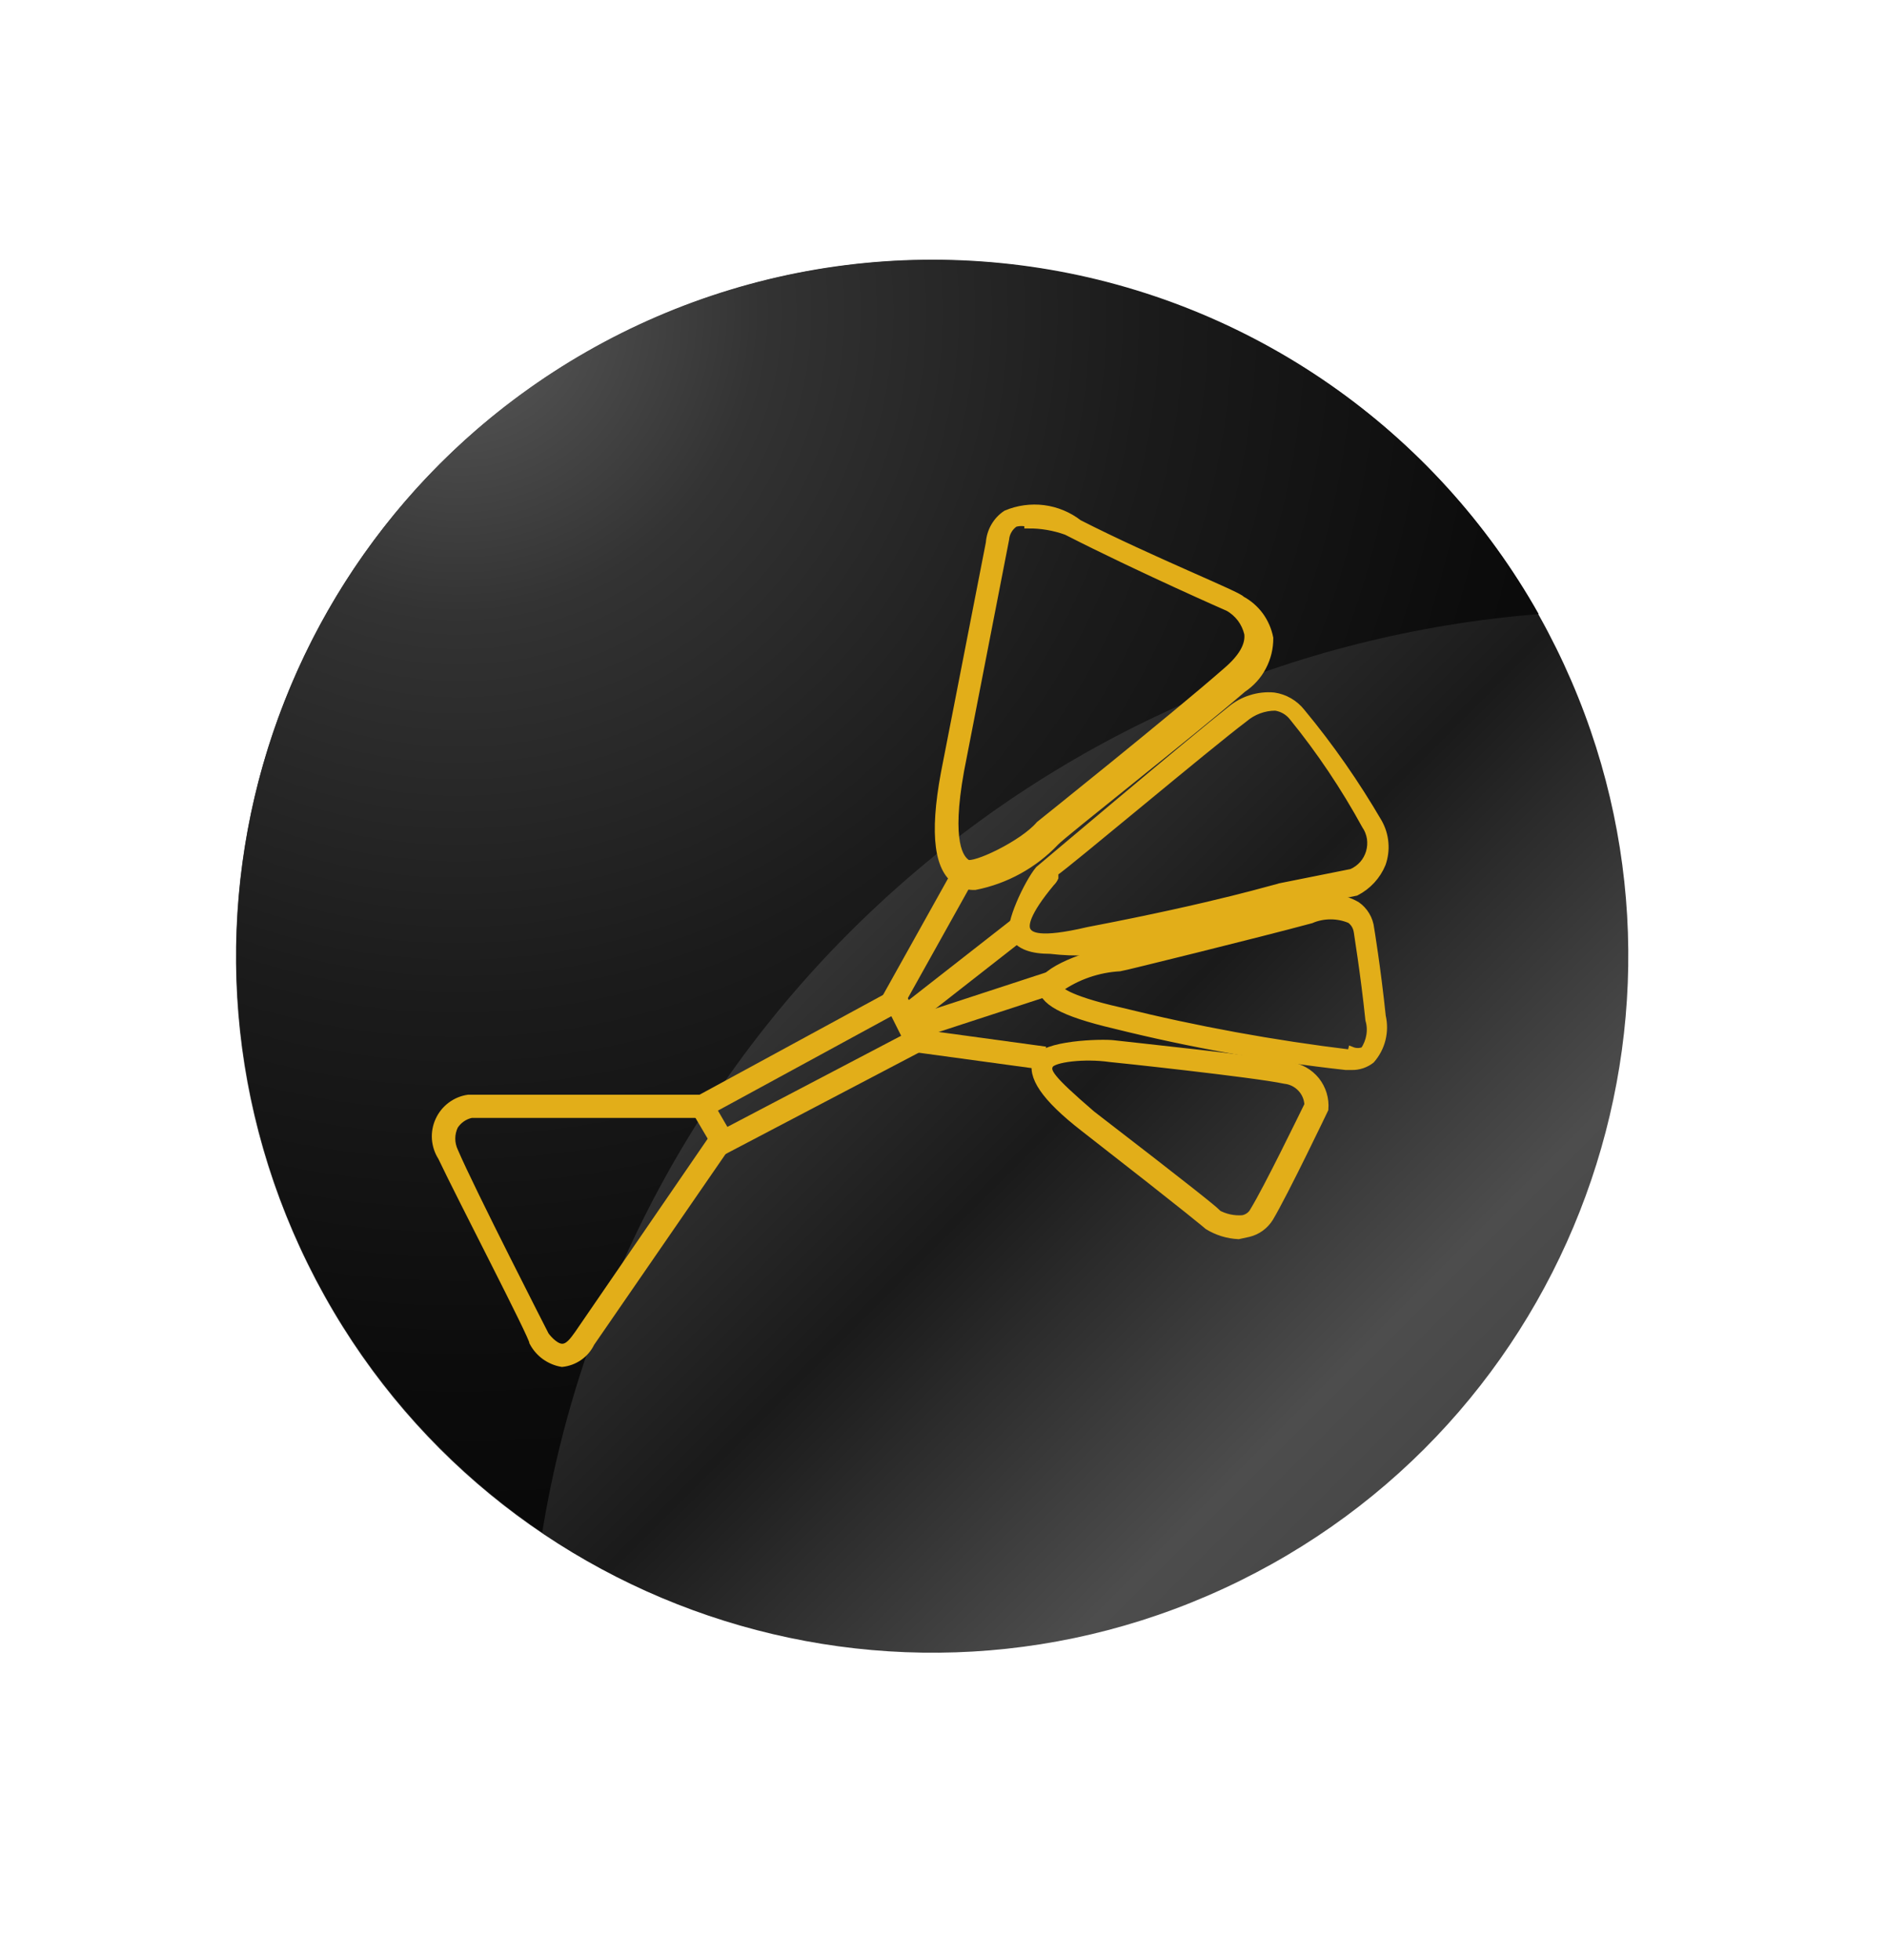 <svg width="26" height="27" viewBox="0 0 26 27" fill="none" xmlns="http://www.w3.org/2000/svg">
<path d="M17.086 21.774C21.836 19.431 23.787 13.681 21.444 8.931C19.1 4.181 13.35 2.23 8.6 4.574C3.85 6.917 1.9 12.667 4.243 17.417C6.586 22.167 12.337 24.117 17.086 21.774Z" fill="url(#paint0_linear)"/>
<path style="mix-blend-mode:screen" d="M21.201 8.459C20.491 7.199 19.505 6.116 18.317 5.291C17.129 4.466 15.77 3.92 14.341 3.694C12.913 3.469 11.452 3.569 10.067 3.989C8.683 4.408 7.412 5.134 6.348 6.114C5.284 7.094 4.456 8.302 3.925 9.648C3.394 10.993 3.175 12.441 3.283 13.883C3.391 15.326 3.824 16.725 4.549 17.976C5.274 19.227 6.273 20.299 7.471 21.109C8.015 17.769 9.663 14.707 12.152 12.414C14.641 10.121 17.827 8.728 21.201 8.459V8.459Z" fill="url(#paint1_radial)"/>
<path d="M9.923 15.879L9.523 15.199L12.393 13.639L12.783 14.379L9.923 15.879ZM9.823 15.279L10.003 15.589L12.483 14.289L12.303 13.929L9.823 15.279Z" fill="#E2AE19" stroke="#E2AE19" stroke-width="0.1" stroke-miterlimit="10"/>
<path d="M7.744 18.779C7.659 18.765 7.579 18.731 7.509 18.681C7.44 18.631 7.383 18.565 7.343 18.489C7.343 18.409 6.344 16.489 6.084 15.939C6.036 15.864 6.008 15.779 6.001 15.69C5.995 15.602 6.011 15.513 6.048 15.433C6.085 15.352 6.141 15.282 6.212 15.229C6.283 15.176 6.366 15.141 6.454 15.129H9.643V15.349H6.494C6.399 15.37 6.316 15.427 6.263 15.509C6.237 15.563 6.223 15.623 6.223 15.684C6.223 15.744 6.237 15.804 6.263 15.859C6.494 16.399 7.503 18.369 7.513 18.389C7.524 18.409 7.633 18.549 7.734 18.559C7.833 18.569 7.904 18.459 7.963 18.379L9.823 15.669L10.004 15.799L8.143 18.499C8.106 18.576 8.05 18.642 7.98 18.691C7.91 18.74 7.829 18.77 7.744 18.779Z" fill="#E2AE19" stroke="#E2AE19" stroke-width="0.1" stroke-miterlimit="10"/>
<path d="M13.167 12.016L12.202 13.745L12.394 13.852L13.359 12.123L13.167 12.016Z" fill="#E2AE19" stroke="#E2AE19" stroke-width="0.1" stroke-miterlimit="10"/>
<path d="M12.613 14.222L12.583 14.44L14.327 14.678L14.357 14.46L12.613 14.222Z" fill="#E2AE19" stroke="#E2AE19" stroke-width="0.1" stroke-miterlimit="10"/>
<path d="M14.422 13.444L12.483 14.078L12.552 14.287L14.491 13.654L14.422 13.444Z" fill="#E2AE19" stroke="#E2AE19" stroke-width="0.1" stroke-miterlimit="10"/>
<path d="M13.965 12.711L12.413 13.924L12.549 14.097L14.1 12.884L13.965 12.711Z" fill="#E2AE19" stroke="#E2AE19" stroke-width="0.1" stroke-miterlimit="10"/>
<path d="M13.434 12.209C13.357 12.212 13.281 12.195 13.213 12.159C12.924 11.999 12.854 11.509 13.014 10.649L13.633 7.479C13.639 7.399 13.662 7.321 13.702 7.252C13.742 7.182 13.797 7.123 13.864 7.079C14.027 7.01 14.205 6.986 14.381 7.008C14.557 7.031 14.723 7.1 14.864 7.209C15.864 7.719 17.093 8.209 17.104 8.259C17.204 8.312 17.291 8.387 17.359 8.479C17.426 8.571 17.472 8.677 17.494 8.789C17.495 8.927 17.462 9.063 17.397 9.186C17.333 9.308 17.239 9.412 17.123 9.489C16.404 10.109 14.643 11.489 14.543 11.599C14.246 11.912 13.858 12.126 13.434 12.209V12.209ZM14.164 7.209C14.105 7.192 14.042 7.192 13.983 7.209C13.947 7.233 13.916 7.266 13.894 7.304C13.871 7.342 13.858 7.385 13.854 7.429V7.429L13.233 10.619C13.053 11.619 13.233 11.829 13.323 11.889C13.414 11.949 14.094 11.629 14.323 11.359C14.323 11.359 16.174 9.879 16.904 9.239C17.113 9.059 17.213 8.889 17.194 8.729C17.176 8.653 17.143 8.582 17.097 8.52C17.05 8.458 16.991 8.406 16.924 8.369C16.924 8.369 15.713 7.839 14.694 7.319C14.524 7.258 14.344 7.227 14.164 7.229V7.209Z" fill="#E2AE19" stroke="#E2AE19" stroke-width="0.1" stroke-miterlimit="10"/>
<path d="M14.473 13.089C14.213 13.089 14.043 13.029 13.963 12.889C13.883 12.749 14.163 12.159 14.313 11.979C14.313 11.979 16.433 10.189 16.953 9.779C17.036 9.709 17.131 9.656 17.235 9.624C17.337 9.591 17.446 9.579 17.553 9.589C17.703 9.611 17.839 9.69 17.933 9.809C18.328 10.285 18.682 10.794 18.994 11.329C19.042 11.415 19.072 11.51 19.08 11.608C19.089 11.707 19.076 11.806 19.043 11.899C18.974 12.067 18.846 12.205 18.683 12.289L17.633 12.499C17.553 12.499 16.693 12.779 14.983 13.109C14.813 13.116 14.643 13.109 14.473 13.089V13.089ZM14.533 12.089C14.521 12.115 14.504 12.139 14.483 12.159C14.133 12.579 14.113 12.749 14.153 12.819C14.193 12.889 14.313 12.979 14.993 12.819C16.773 12.479 17.613 12.219 17.623 12.219L18.623 12.019C18.683 11.993 18.736 11.954 18.779 11.906C18.821 11.858 18.853 11.8 18.871 11.738C18.889 11.676 18.893 11.611 18.884 11.547C18.873 11.483 18.85 11.422 18.813 11.369C18.525 10.843 18.191 10.344 17.813 9.879C17.754 9.803 17.668 9.753 17.573 9.739C17.416 9.739 17.263 9.796 17.143 9.899C16.663 10.259 14.713 11.899 14.533 12.019V12.089Z" fill="#E2AE19" stroke="#E2AE19" stroke-width="0.1" stroke-miterlimit="10"/>
<path d="M18.623 14.689H18.544C17.469 14.57 16.403 14.38 15.354 14.119C14.633 13.949 14.354 13.789 14.354 13.579C14.354 13.369 14.993 13.139 15.354 13.079L17.963 12.419C18.081 12.371 18.208 12.351 18.334 12.36C18.461 12.369 18.584 12.406 18.694 12.469C18.746 12.505 18.79 12.553 18.823 12.608C18.856 12.663 18.877 12.725 18.884 12.789C18.884 12.789 18.974 13.329 19.044 13.999C19.068 14.103 19.067 14.212 19.041 14.317C19.015 14.421 18.964 14.518 18.893 14.599C18.817 14.659 18.721 14.691 18.623 14.689V14.689ZM18.623 14.469C18.65 14.48 18.679 14.486 18.709 14.486C18.738 14.486 18.767 14.48 18.794 14.469C18.835 14.408 18.863 14.339 18.875 14.267C18.888 14.194 18.884 14.12 18.863 14.049C18.794 13.389 18.703 12.849 18.703 12.839C18.699 12.805 18.688 12.773 18.671 12.743C18.654 12.714 18.631 12.689 18.604 12.669C18.518 12.632 18.426 12.614 18.334 12.614C18.241 12.614 18.149 12.632 18.064 12.669C17.323 12.869 15.454 13.329 15.434 13.329C15.132 13.345 14.841 13.445 14.594 13.619V13.619C14.594 13.619 14.643 13.749 15.444 13.929C16.487 14.187 17.546 14.38 18.613 14.509L18.623 14.469Z" fill="#E2AE19" stroke="#E2AE19" stroke-width="0.1" stroke-miterlimit="10"/>
<path d="M17.064 17.019C16.915 17.012 16.77 16.967 16.643 16.889V16.889C16.643 16.889 16.463 16.729 14.934 15.539C14.393 15.119 14.194 14.819 14.284 14.599C14.373 14.379 15.184 14.359 15.344 14.379C15.504 14.399 17.343 14.589 17.773 14.679C17.915 14.699 18.043 14.772 18.133 14.883C18.222 14.995 18.265 15.136 18.253 15.279V15.279C18.253 15.279 17.703 16.429 17.494 16.779C17.428 16.884 17.324 16.96 17.203 16.989L17.064 17.019ZM16.764 16.709C16.873 16.771 16.998 16.799 17.123 16.789C17.155 16.783 17.185 16.77 17.211 16.751C17.237 16.732 17.259 16.707 17.273 16.679C17.463 16.369 17.944 15.379 18.023 15.219C18.019 15.133 17.985 15.052 17.926 14.99C17.867 14.927 17.788 14.888 17.703 14.879C17.284 14.789 15.313 14.579 15.293 14.579C14.944 14.529 14.514 14.579 14.463 14.669C14.414 14.759 14.463 14.849 15.043 15.349C16.433 16.419 16.713 16.649 16.764 16.699V16.709Z" fill="#E2AE19" stroke="#E2AE19" stroke-width="0.1" stroke-miterlimit="10"/>
<defs>
<linearGradient id="paint0_linear" x1="5.41" y1="5.732" x2="23.9" y2="24.222" gradientUnits="userSpaceOnUse">
<stop stop-color="#333333"/>
<stop offset="0.21" stop-color="#4D4D4D"/>
<stop offset="0.51" stop-color="#1A1A1A"/>
<stop offset="0.71" stop-color="#4D4D4D"/>
<stop offset="1" stop-color="#333333"/>
</linearGradient>
<radialGradient id="paint1_radial" cx="0" cy="0" r="1" gradientUnits="userSpaceOnUse" gradientTransform="translate(6.201 4.129) scale(30.26)">
<stop stop-color="#999999"/>
<stop offset="0.05" stop-color="#4D4D4D"/>
<stop offset="0.14" stop-color="#333333"/>
<stop offset="0.16" stop-color="#303030"/>
<stop offset="0.32" stop-color="#1B1B1B"/>
<stop offset="0.49" stop-color="#0C0C0C"/>
<stop offset="0.7" stop-color="#030303"/>
<stop offset="1"/>
</radialGradient>
</defs>
</svg>
